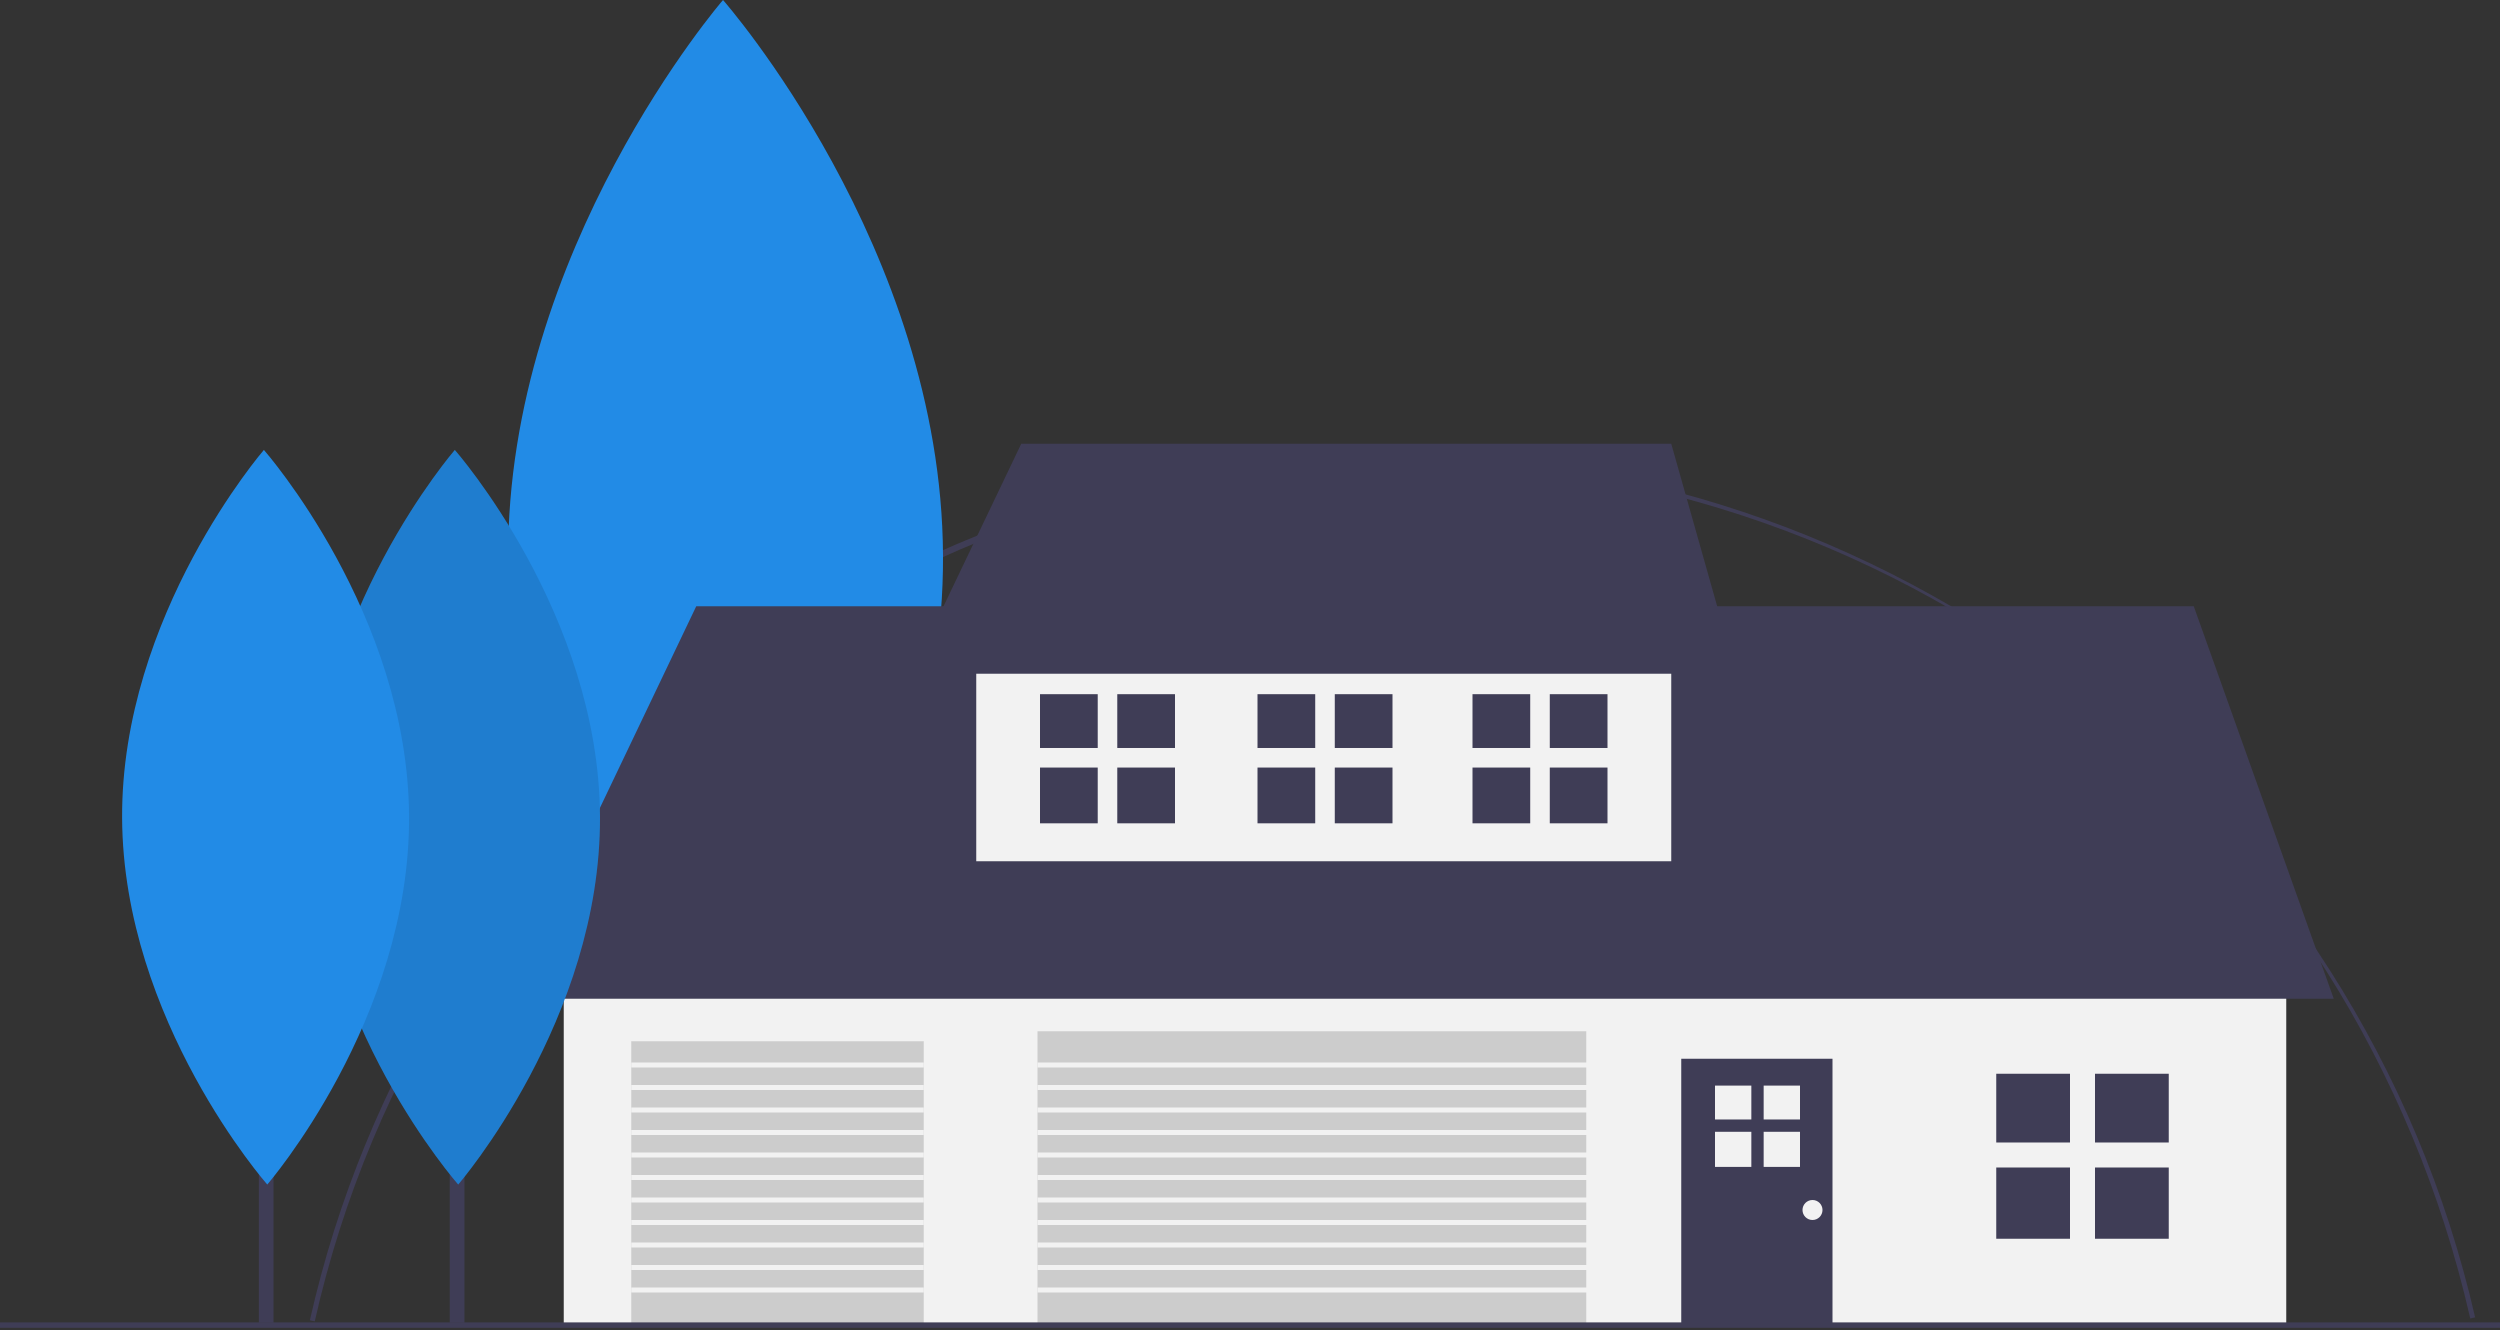 <svg width="100%" height="100%" viewBox="0 0 1000 532" version="1.1" xmlns="http://www.w3.org/2000/svg" xmlns:xlink="http://www.w3.org/1999/xlink" xml:space="preserve" xmlns:serif="http://www.serif.com/" style="fill-rule:evenodd;clip-rule:evenodd;stroke-linejoin:round;stroke-miterlimit:2;">
    <rect x="0" y="0" width="1000" height="532" fill="#333333" stroke="none"/>
    <g transform="matrix(1,0,0,1,0,2e-05)">
        <g>
            <g transform="matrix(1,0,0,1,-31.5,-184.416)">
                <path d="M157.398,712.972L155.447,712.532C177.203,615.781 231.877,527.923 309.398,465.141C388.417,401.245 487.023,366.366 588.643,366.366C795.004,366.366 975.492,510.197 1021.55,711.352L1019.6,711.795C973.55,509.586 796.329,368.361 588.634,368.361C383.66,368.361 202.3,513.29 157.398,712.972Z" style="fill:rgb(63,61,86);fill-rule:nonzero;"/>
            </g>
            <rect x="286.141" y="177.432" width="8.903" height="351.653" style="fill:rgb(63,61,86);"/>
            <g transform="matrix(1,0,0,1,-31.5,-184.416)">
                <path d="M408.705,406.662C409.271,529.626 322.759,629.71 322.759,629.71C322.759,629.71 235.329,530.428 234.762,407.464C234.195,284.499 320.707,184.416 320.707,184.416C320.707,184.416 408.138,283.697 408.705,406.662Z" style="fill:rgb(34,139,230);fill-rule:nonzero;"/>
            </g>
            <rect x="225.5" y="383.5" width="689" height="146" style="fill:rgb(242,242,242);"/>
            <path d="M203.5,399.5L278.5,242.5L877.5,242.5L933.5,399.5L203.5,399.5Z" style="fill:rgb(63,61,86);fill-rule:nonzero;"/>
            <rect x="390.5" y="252.5" width="278" height="92" style="fill:rgb(242,242,242);"/>
            <path d="M408.5,177.5L364.5,269.5L694.5,269.5L668.5,177.5L408.5,177.5Z" style="fill:rgb(63,61,86);fill-rule:nonzero;"/>
            <rect x="415" y="412.5" width="219.5" height="117" style="fill:rgb(204,204,204);"/>
            <rect x="252.5" y="416.5" width="117" height="113" style="fill:rgb(204,204,204);"/>
            <rect x="672.5" y="423.5" width="60.5" height="106" style="fill:rgb(63,61,86);"/>
            <g transform="matrix(0.88,0,0,1.084,0,-44.478)">
                <rect x="0" y="529" width="1137" height="2" style="fill:rgb(63,61,86);"/>
            </g>
            <rect x="179.905" y="297.059" width="5.875" height="232.053" style="fill:rgb(63,61,86);"/>
            <g transform="matrix(1,0,0,1,-31.5,-184.416)">
                <path d="M271.497,511.047C271.871,592.191 214.783,658.235 214.783,658.235C214.783,658.235 157.088,592.72 156.714,511.576C156.34,430.433 213.428,364.389 213.428,364.389C213.428,364.389 271.123,429.904 271.497,511.047Z" style="fill:rgb(34,139,230);fill-rule:nonzero;"/>
            </g>
            <g transform="matrix(1,0,0,1,-31.5,-184.416)">
                <path d="M271.497,511.047C271.871,592.191 214.783,658.235 214.783,658.235C214.783,658.235 157.088,592.72 156.714,511.576C156.34,430.433 213.428,364.389 213.428,364.389C213.428,364.389 271.123,429.904 271.497,511.047Z" style="fill-opacity:0.1;fill-rule:nonzero;"/>
            </g>
            <rect x="103.533" y="297.059" width="5.875" height="232.053" style="fill:rgb(63,61,86);"/>
            <g transform="matrix(1,0,0,1,-31.5,-184.416)">
                <path d="M195.125,511.047C195.499,592.191 138.41,658.235 138.41,658.235C138.41,658.235 80.715,592.72 80.342,511.576C79.968,430.433 137.056,364.389 137.056,364.389C137.056,364.389 194.751,429.904 195.125,511.047Z" style="fill:rgb(34,139,230);fill-rule:nonzero;"/>
            </g>
            <rect x="798.5" y="429.5" width="29.5" height="27.5" style="fill:rgb(63,61,86);"/>
            <rect x="838" y="429.5" width="29.5" height="27.5" style="fill:rgb(63,61,86);"/>
            <rect x="798.5" y="467" width="29.5" height="28.5" style="fill:rgb(63,61,86);"/>
            <rect x="838" y="467" width="29.5" height="28.5" style="fill:rgb(63,61,86);"/>
            <rect x="416" y="277.674" width="23.087" height="21.522" style="fill:rgb(63,61,86);"/>
            <rect x="446.913" y="277.674" width="23.087" height="21.522" style="fill:rgb(63,61,86);"/>
            <rect x="416" y="307.022" width="23.087" height="22.304" style="fill:rgb(63,61,86);"/>
            <rect x="446.913" y="307.022" width="23.087" height="22.304" style="fill:rgb(63,61,86);"/>
            <rect x="589" y="277.674" width="23.087" height="21.522" style="fill:rgb(63,61,86);"/>
            <rect x="619.913" y="277.674" width="23.087" height="21.522" style="fill:rgb(63,61,86);"/>
            <rect x="589" y="307.022" width="23.087" height="22.304" style="fill:rgb(63,61,86);"/>
            <rect x="619.913" y="307.022" width="23.087" height="22.304" style="fill:rgb(63,61,86);"/>
            <rect x="503" y="277.674" width="23.087" height="21.522" style="fill:rgb(63,61,86);"/>
            <rect x="533.913" y="277.674" width="23.087" height="21.522" style="fill:rgb(63,61,86);"/>
            <rect x="503" y="307.022" width="23.087" height="22.304" style="fill:rgb(63,61,86);"/>
            <rect x="533.913" y="307.022" width="23.087" height="22.304" style="fill:rgb(63,61,86);"/>
            <rect x="686" y="434.239" width="14.536" height="13.551" style="fill:rgb(242,242,242);"/>
            <rect x="705.464" y="434.239" width="14.536" height="13.551" style="fill:rgb(242,242,242);"/>
            <rect x="686" y="452.717" width="14.536" height="14.043" style="fill:rgb(242,242,242);"/>
            <rect x="705.464" y="452.717" width="14.536" height="14.043" style="fill:rgb(242,242,242);"/>
            <circle cx="725" cy="484" r="4" style="fill:rgb(242,242,242);"/>
            <rect x="415" y="425" width="220" height="2" style="fill:rgb(242,242,242);"/>
            <rect x="415" y="434" width="220" height="2" style="fill:rgb(242,242,242);"/>
            <rect x="415" y="443" width="220" height="2" style="fill:rgb(242,242,242);"/>
            <rect x="415" y="452" width="220" height="2" style="fill:rgb(242,242,242);"/>
            <rect x="415" y="461" width="220" height="2" style="fill:rgb(242,242,242);"/>
            <rect x="415" y="470" width="220" height="2" style="fill:rgb(242,242,242);"/>
            <rect x="415" y="479" width="220" height="2" style="fill:rgb(242,242,242);"/>
            <rect x="415" y="488" width="220" height="2" style="fill:rgb(242,242,242);"/>
            <rect x="415" y="497" width="220" height="2" style="fill:rgb(242,242,242);"/>
            <rect x="415" y="506" width="220" height="2" style="fill:rgb(242,242,242);"/>
            <rect x="415" y="515" width="220" height="2" style="fill:rgb(242,242,242);"/>
            <rect x="252.5" y="425" width="117" height="2" style="fill:rgb(242,242,242);"/>
            <rect x="252.5" y="434" width="117" height="2" style="fill:rgb(242,242,242);"/>
            <rect x="252.5" y="443" width="117" height="2" style="fill:rgb(242,242,242);"/>
            <rect x="252.5" y="452" width="117" height="2" style="fill:rgb(242,242,242);"/>
            <rect x="252.5" y="461" width="117" height="2" style="fill:rgb(242,242,242);"/>
            <rect x="252.5" y="470" width="117" height="2" style="fill:rgb(242,242,242);"/>
            <rect x="252.5" y="479" width="117" height="2" style="fill:rgb(242,242,242);"/>
            <rect x="252.5" y="488" width="117" height="2" style="fill:rgb(242,242,242);"/>
            <rect x="252.5" y="497" width="117" height="2" style="fill:rgb(242,242,242);"/>
            <rect x="252.5" y="506" width="117" height="2" style="fill:rgb(242,242,242);"/>
            <rect x="252.5" y="515" width="117" height="2" style="fill:rgb(242,242,242);"/>
        </g>
    </g>
</svg>